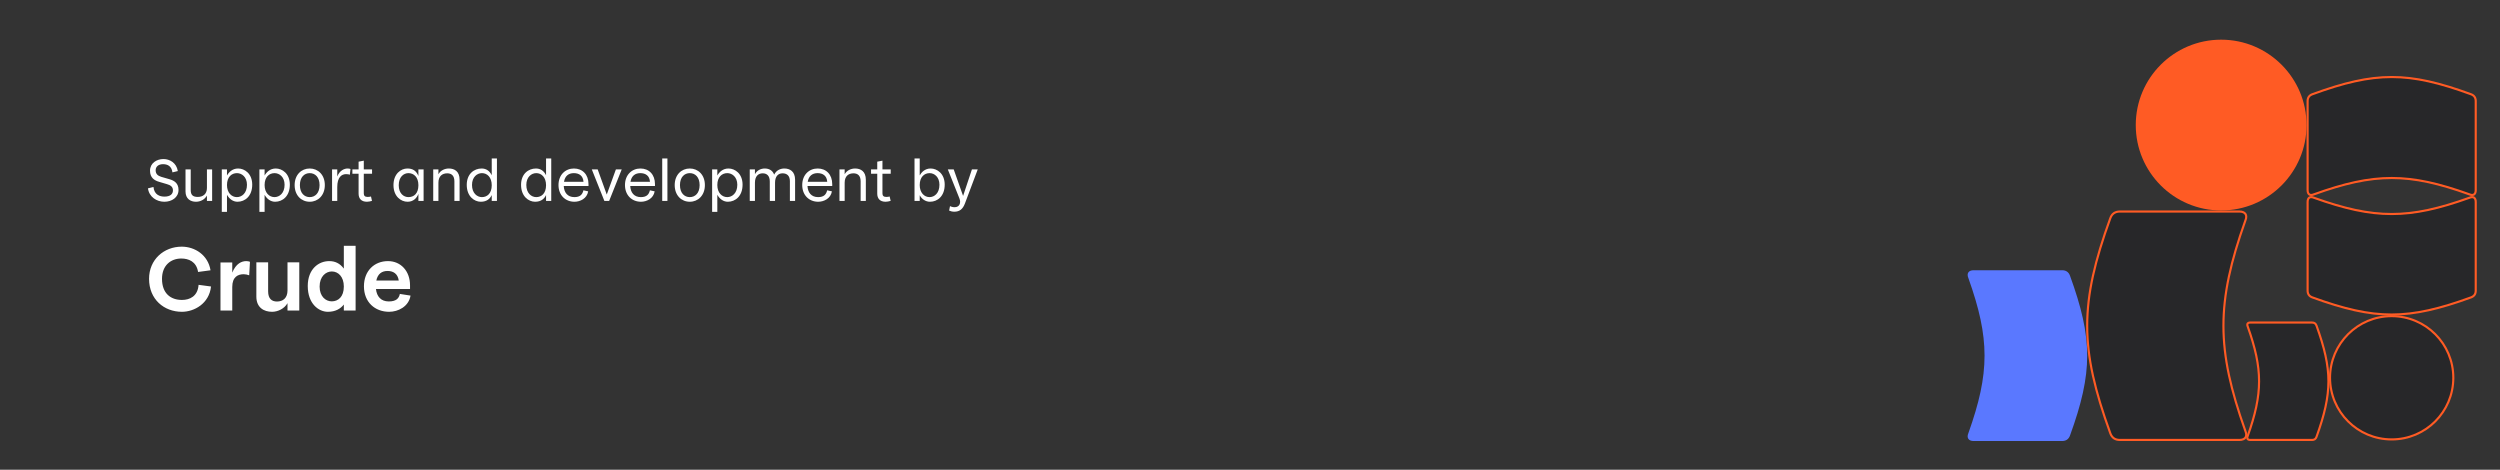 <svg width="958" height="180" viewBox="0 0 958 180" fill="#272729" xmlns="http://www.w3.org/2000/svg">
<rect x="0" y="0" width="958" height="180" fill="#333333" stroke="none"/>
<rect width="958" height="180" rx="14" fill=""/>
<path d="M57.488 65.408C57.488 62.504 60.032 60.944 62.648 60.944C64.976 60.944 67.616 62.336 68.144 65.552L66.08 66.056C65.768 63.56 64.088 62.912 62.48 62.912C60.752 62.912 59.648 63.824 59.648 65.24C59.648 66.656 60.464 67.352 61.784 67.76L64.928 68.672C66.848 69.224 68.408 70.256 68.408 72.776C68.408 75.68 65.816 77.312 62.984 77.312C60.056 77.312 57.152 75.512 56.696 72.176L58.808 71.648C59.096 74.672 61.304 75.344 63.008 75.344C65.264 75.344 66.272 74.36 66.272 72.944C66.272 71.6 65.36 70.952 63.992 70.568L61.064 69.704C59.096 69.152 57.488 68.072 57.488 65.408ZM81.29 77H79.298V74.936C78.338 76.616 76.658 77.312 75.074 77.312C72.986 77.312 71.09 76.16 71.09 73.376V64.904H73.082V72.8C73.082 74.72 73.898 75.464 75.794 75.464C77.714 75.464 79.298 74.432 79.298 72.008V64.904H81.29V77ZM91.253 64.568C93.749 64.568 96.653 66.536 96.653 70.76C96.653 75.176 93.869 77.312 91.013 77.312C89.381 77.312 87.917 76.328 86.981 74.648V81.2H84.989V64.904H86.981V67.256C87.677 66.008 89.045 64.568 91.253 64.568ZM90.797 66.344C88.781 66.344 86.981 67.784 86.981 70.904C86.981 73.904 88.781 75.536 90.773 75.536C92.669 75.536 94.637 74.024 94.637 70.808C94.637 67.808 92.645 66.344 90.797 66.344ZM105.667 64.568C108.163 64.568 111.067 66.536 111.067 70.76C111.067 75.176 108.283 77.312 105.427 77.312C103.795 77.312 102.331 76.328 101.395 74.648V81.2H99.403V64.904H101.395V67.256C102.091 66.008 103.459 64.568 105.667 64.568ZM105.211 66.344C103.195 66.344 101.395 67.784 101.395 70.904C101.395 73.904 103.195 75.536 105.187 75.536C107.083 75.536 109.051 74.024 109.051 70.808C109.051 67.808 107.059 66.344 105.211 66.344ZM118.689 64.568C121.857 64.568 124.473 66.968 124.473 70.928C124.473 74.888 121.857 77.312 118.689 77.312C115.497 77.312 112.905 74.888 112.905 70.928C112.905 66.968 115.497 64.568 118.689 64.568ZM118.689 66.344C116.649 66.344 114.921 67.856 114.921 70.928C114.921 74.024 116.649 75.536 118.689 75.536C120.729 75.536 122.457 74.024 122.457 70.928C122.457 67.856 120.729 66.344 118.689 66.344ZM132.622 66.728C130.894 66.728 129.238 67.904 129.238 71.672V77H127.246V64.904H129.238V67.64C130.174 65.192 132.094 64.568 133.198 64.568C133.63 64.568 134.014 64.64 134.302 64.76L134.062 66.944C133.678 66.824 133.27 66.728 132.622 66.728ZM137.412 61.952L139.404 61.568V64.904H142.572V66.584H139.404V74.12C139.404 75.008 139.836 75.464 140.892 75.464C141.468 75.464 141.756 75.392 142.164 75.296L142.548 76.976C141.996 77.144 141.228 77.312 140.628 77.312C138.444 77.312 137.412 76.088 137.412 74.192V66.584H135.036V64.904H137.412V61.952ZM156.18 77.312C153.636 77.312 150.78 75.272 150.78 70.928C150.78 66.632 153.612 64.568 156.108 64.568C158.148 64.568 159.492 65.408 160.332 67.424V64.904H162.324V77H160.332V74.288C159.756 75.848 158.436 77.312 156.18 77.312ZM156.516 66.344C154.692 66.344 152.796 67.784 152.796 70.976C152.796 74.144 154.692 75.536 156.516 75.536C158.556 75.536 160.332 74.216 160.332 70.976C160.332 67.832 158.532 66.344 156.516 66.344ZM171.388 66.416C169.42 66.416 168.004 67.544 168.004 70.016V77H166.012V64.904H168.004V66.776C168.82 65.216 170.572 64.568 171.988 64.568C174.148 64.568 176.116 65.648 176.116 68.888V77H174.124V69.464C174.124 67.232 172.924 66.416 171.388 66.416ZM190.426 60.728V77H188.434V74.744C187.81 76.112 186.586 77.312 184.234 77.312C181.738 77.312 178.858 75.248 178.858 70.832C178.858 66.608 181.69 64.568 184.57 64.568C186.274 64.568 187.618 65.456 188.434 67.16V60.728H190.426ZM184.69 66.344C182.842 66.344 180.874 67.808 180.874 70.88C180.874 74.024 182.818 75.536 184.666 75.536C186.682 75.536 188.434 74.144 188.434 70.976C188.434 67.928 186.682 66.344 184.69 66.344ZM211.238 60.728V77H209.246V74.744C208.622 76.112 207.398 77.312 205.046 77.312C202.55 77.312 199.67 75.248 199.67 70.832C199.67 66.608 202.502 64.568 205.382 64.568C207.086 64.568 208.43 65.456 209.246 67.16V60.728H211.238ZM205.502 66.344C203.654 66.344 201.686 67.808 201.686 70.88C201.686 74.024 203.63 75.536 205.478 75.536C207.494 75.536 209.246 74.144 209.246 70.976C209.246 67.928 207.494 66.344 205.502 66.344ZM219.894 66.344C217.878 66.344 216.486 67.448 216.126 69.656H223.59C223.446 67.352 221.91 66.344 219.894 66.344ZM225.51 71.264H216.03C216.15 73.784 217.494 75.536 220.11 75.536C222.318 75.536 223.206 74.504 223.566 72.92L225.39 73.328C224.934 76.088 222.318 77.312 220.134 77.312C216.726 77.312 214.014 74.888 214.014 70.904C214.014 67.016 216.63 64.568 219.942 64.568C223.23 64.568 225.51 66.896 225.51 70.544V71.264ZM226.774 64.904H229.03L232.51 74.552L236.014 64.904H238.246L233.422 77H231.598L226.774 64.904ZM245.371 66.344C243.355 66.344 241.963 67.448 241.603 69.656H249.067C248.923 67.352 247.387 66.344 245.371 66.344ZM250.987 71.264H241.507C241.627 73.784 242.971 75.536 245.587 75.536C247.795 75.536 248.683 74.504 249.043 72.92L250.867 73.328C250.411 76.088 247.795 77.312 245.611 77.312C242.203 77.312 239.491 74.888 239.491 70.904C239.491 67.016 242.107 64.568 245.419 64.568C248.707 64.568 250.987 66.896 250.987 70.544V71.264ZM253.762 60.728H255.754V77H253.762V60.728ZM264.329 64.568C267.497 64.568 270.113 66.968 270.113 70.928C270.113 74.888 267.497 77.312 264.329 77.312C261.137 77.312 258.545 74.888 258.545 70.928C258.545 66.968 261.137 64.568 264.329 64.568ZM264.329 66.344C262.289 66.344 260.561 67.856 260.561 70.928C260.561 74.024 262.289 75.536 264.329 75.536C266.369 75.536 268.097 74.024 268.097 70.928C268.097 67.856 266.369 66.344 264.329 66.344ZM279.151 64.568C281.647 64.568 284.551 66.536 284.551 70.76C284.551 75.176 281.767 77.312 278.911 77.312C277.279 77.312 275.815 76.328 274.879 74.648V81.2H272.887V64.904H274.879V67.256C275.575 66.008 276.943 64.568 279.151 64.568ZM278.695 66.344C276.679 66.344 274.879 67.784 274.879 70.904C274.879 73.904 276.679 75.536 278.671 75.536C280.567 75.536 282.535 74.024 282.535 70.808C282.535 67.808 280.543 66.344 278.695 66.344ZM299.877 66.416C298.221 66.416 296.997 67.544 296.997 70.016V77H294.981V69.536C294.981 67.304 293.805 66.416 292.269 66.416C290.565 66.416 289.293 67.544 289.293 70.016V77H287.301V64.904H289.293V66.752C290.085 65.192 291.669 64.568 293.061 64.568C294.525 64.568 296.013 65.168 296.661 66.92C297.525 65.12 299.229 64.568 300.549 64.568C302.661 64.568 304.677 65.648 304.677 68.888V77H302.685V69.416C302.685 67.304 301.509 66.416 299.877 66.416ZM313.293 66.344C311.277 66.344 309.885 67.448 309.525 69.656H316.989C316.845 67.352 315.309 66.344 313.293 66.344ZM318.909 71.264H309.429C309.549 73.784 310.893 75.536 313.509 75.536C315.717 75.536 316.605 74.504 316.965 72.92L318.789 73.328C318.333 76.088 315.717 77.312 313.533 77.312C310.125 77.312 307.413 74.888 307.413 70.904C307.413 67.016 310.029 64.568 313.341 64.568C316.629 64.568 318.909 66.896 318.909 70.544V71.264ZM327.06 66.416C325.092 66.416 323.676 67.544 323.676 70.016V77H321.684V64.904H323.676V66.776C324.492 65.216 326.244 64.568 327.66 64.568C329.82 64.568 331.788 65.648 331.788 68.888V77H329.796V69.464C329.796 67.232 328.596 66.416 327.06 66.416ZM336.162 61.952L338.154 61.568V64.904H341.322V66.584H338.154V74.12C338.154 75.008 338.586 75.464 339.642 75.464C340.218 75.464 340.506 75.392 340.914 75.296L341.298 76.976C340.746 77.144 339.978 77.312 339.378 77.312C337.194 77.312 336.162 76.088 336.162 74.192V66.584H333.786V64.904H336.162V61.952ZM350.442 60.728H352.434V67.208C353.082 66.056 354.402 64.568 356.61 64.568C359.106 64.568 362.01 66.536 362.01 70.76C362.01 75.176 359.25 77.312 356.37 77.312C354.666 77.312 353.25 76.304 352.434 74.816V77H350.442V60.728ZM356.226 66.344C354.234 66.344 352.434 67.784 352.434 70.904C352.434 73.904 354.234 75.536 356.202 75.536C358.074 75.536 359.994 74.024 359.994 70.808C359.994 67.808 358.05 66.344 356.226 66.344ZM365.674 81.128C364.906 81.128 364.162 80.912 363.706 80.696L364.042 78.992C364.378 79.16 364.978 79.4 365.818 79.4C367.642 79.4 368.362 77.816 367.642 76.016L363.202 64.904H365.458L369.058 75.08L372.442 64.904H374.674L369.778 77.936C368.962 80.12 367.738 81.128 365.674 81.128Z" fill="white"/>
<path d="M80.672 103.576L75.904 104.216C75.264 100.184 72.224 99.064 69.472 99.064C65.44 99.064 62.08 101.72 62.08 106.84C62.08 112.472 65.44 114.936 69.728 114.936C72.704 114.936 75.776 113.56 76.096 109.144L80.864 109.784C80.16 116.376 74.368 119.48 69.728 119.48C62.848 119.48 57.12 114.712 57.12 106.84C57.12 99.48 62.784 94.52 69.632 94.52C74.656 94.52 79.712 97.688 80.672 103.576ZM93.385 105.08C91.24 105.08 89.001 106.04 89.001 109.976V119H84.489V100.568H89.001V104.472C90.441 100.952 92.617 100.056 94.376 100.056C94.856 100.056 95.368 100.152 95.784 100.312L95.496 105.496C94.793 105.24 94.025 105.08 93.385 105.08ZM114.684 119H110.172V116.184C108.892 118.392 106.364 119.48 104.252 119.48C101.18 119.48 98.236 117.912 98.236 113.656V100.536H102.748V111.64C102.748 114.52 104.188 115.544 106.14 115.544C108.444 115.544 110.172 114.2 110.172 111.288V100.536H114.684V119ZM136.269 94.2V119H131.757V116.696C130.477 118.328 128.525 119.48 125.645 119.48C122.061 119.48 117.933 116.344 117.933 109.592C117.933 103.16 122.029 100.056 126.157 100.056C128.365 100.056 130.253 100.888 131.757 102.936V94.2H136.269ZM127.149 104.024C124.877 104.024 122.477 105.912 122.477 109.816C122.477 113.656 124.845 115.48 127.117 115.48C129.581 115.48 131.757 113.752 131.757 109.816C131.757 106.008 129.581 104.024 127.149 104.024ZM148.518 103.832C146.31 103.832 144.742 104.952 144.198 107.512H152.806C152.422 104.856 150.662 103.832 148.518 103.832ZM157.126 110.744H144.07C144.358 113.624 146.022 115.512 148.966 115.512C151.75 115.512 152.87 114.392 153.222 112.632L157.318 113.272C156.614 117.528 152.518 119.48 149.126 119.48C143.686 119.48 139.462 115.8 139.462 109.72C139.462 103.8 143.43 100.056 148.678 100.056C153.606 100.056 157.126 103.896 157.126 109.336V110.744Z" fill="white"/>
<g clip-path="url(#clip0_36_572)">
<path d="M946.244 75.795L946.257 75.791L946.268 75.786C947.107 75.425 947.695 75.495 948.06 75.747C948.431 76.003 948.699 76.535 948.699 77.377V111.335C948.699 111.994 948.55 112.532 948.263 112.958C947.977 113.382 947.532 113.728 946.88 113.966C934.83 118.351 925.65 120.53 916.488 120.53C907.325 120.53 898.145 118.351 886.095 113.966C885.444 113.728 884.998 113.382 884.712 112.958C884.425 112.532 884.276 111.994 884.276 111.335V77.377C884.276 76.535 884.544 76.003 884.915 75.747C885.28 75.495 885.869 75.425 886.707 75.786L886.718 75.791L886.731 75.795C898.3 79.933 907.386 82.014 916.488 82.014C925.589 82.014 934.675 79.933 946.244 75.795Z" stroke="#FF5B24" stroke-width="0.818"/>
<path d="M886.73 74.459L886.718 74.463L886.706 74.468C885.868 74.83 885.28 74.76 884.916 74.507C884.545 74.25 884.276 73.714 884.276 72.868V38.758C884.276 38.096 884.425 37.554 884.713 37.126C884.999 36.7 885.445 36.352 886.096 36.113C898.145 31.709 907.325 29.521 916.488 29.521C925.65 29.521 934.83 31.709 946.879 36.113C947.53 36.352 947.976 36.7 948.262 37.126C948.55 37.554 948.699 38.096 948.699 38.758V72.868C948.699 73.714 948.43 74.25 948.059 74.507C947.695 74.76 947.107 74.83 946.269 74.468L946.257 74.463L946.245 74.459C934.676 70.302 925.59 68.212 916.488 68.212C907.385 68.212 898.299 70.302 886.73 74.459Z" stroke="#FF5B24" stroke-width="0.818"/>
<path d="M861.34 125.159L861.335 125.147L861.33 125.135C861.088 124.569 861.148 124.202 861.291 123.992C861.439 123.778 861.762 123.598 862.324 123.598H885.973C886.413 123.598 886.761 123.697 887.033 123.882C887.303 124.066 887.53 124.355 887.688 124.793C890.74 133.249 892.252 139.68 892.252 146.094C892.252 152.509 890.74 158.94 887.688 167.395C887.53 167.833 887.303 168.123 887.033 168.307C886.761 168.491 886.413 168.591 885.973 168.591H862.324C861.762 168.591 861.439 168.411 861.291 168.196C861.148 167.986 861.088 167.62 861.33 167.053L861.335 167.042L861.34 167.03C864.223 158.899 865.677 152.505 865.677 146.094C865.677 139.684 864.223 133.289 861.34 125.159Z" stroke="#FF5B24" stroke-width="0.818"/>
<path d="M756.25 169H790.207C791.65 169 792.699 168.346 793.223 166.906C802.008 142.691 802.008 129.864 793.223 105.649C792.699 104.21 791.65 103.555 790.207 103.555H756.25C754.414 103.555 753.496 104.733 754.283 106.566C762.543 129.733 762.543 142.822 754.283 165.99C753.496 167.822 754.414 169 756.25 169Z" fill="#5A78FF"/>
<path d="M892.866 144.765C892.866 131.719 903.442 121.143 916.488 121.143C929.534 121.143 940.109 131.719 940.109 144.765C940.109 157.811 929.534 168.386 916.488 168.386C903.442 168.386 892.866 157.811 892.866 144.765Z" stroke="#FF5B24" stroke-width="0.818"/>
<path d="M851.145 15.204C833.073 15.204 818.422 29.855 818.422 47.927C818.422 65.999 833.073 80.649 851.145 80.649C869.217 80.649 883.867 65.999 883.867 47.927C883.867 29.855 869.217 15.204 851.145 15.204Z" fill="#FF5B24"/>
<path d="M860.399 165.073L860.404 165.085L860.409 165.097C860.907 166.259 860.826 167.114 860.448 167.664C860.066 168.219 859.294 168.591 858.133 168.591H812.351C811.441 168.591 810.686 168.385 810.083 167.977C809.482 167.57 808.999 166.939 808.67 166.034C802.755 149.708 799.812 137.258 799.812 124.825C799.812 112.391 802.755 99.941 808.67 83.616C808.999 82.71 809.482 82.08 810.083 81.673C810.686 81.265 811.441 81.058 812.351 81.058H858.133C859.294 81.058 860.066 81.43 860.448 81.986C860.826 82.535 860.907 83.39 860.409 84.552L860.404 84.564L860.399 84.576C854.823 100.236 852.023 112.523 852.023 124.825C852.023 137.127 854.823 149.413 860.399 165.073Z" stroke="#FF5B24" stroke-width="0.818"/>
</g>
<defs>
<clipPath id="clip0_36_572">
<rect width="195.108" height="154" fill="white" transform="translate(754 15)"/>
</clipPath>
</defs>
</svg>
